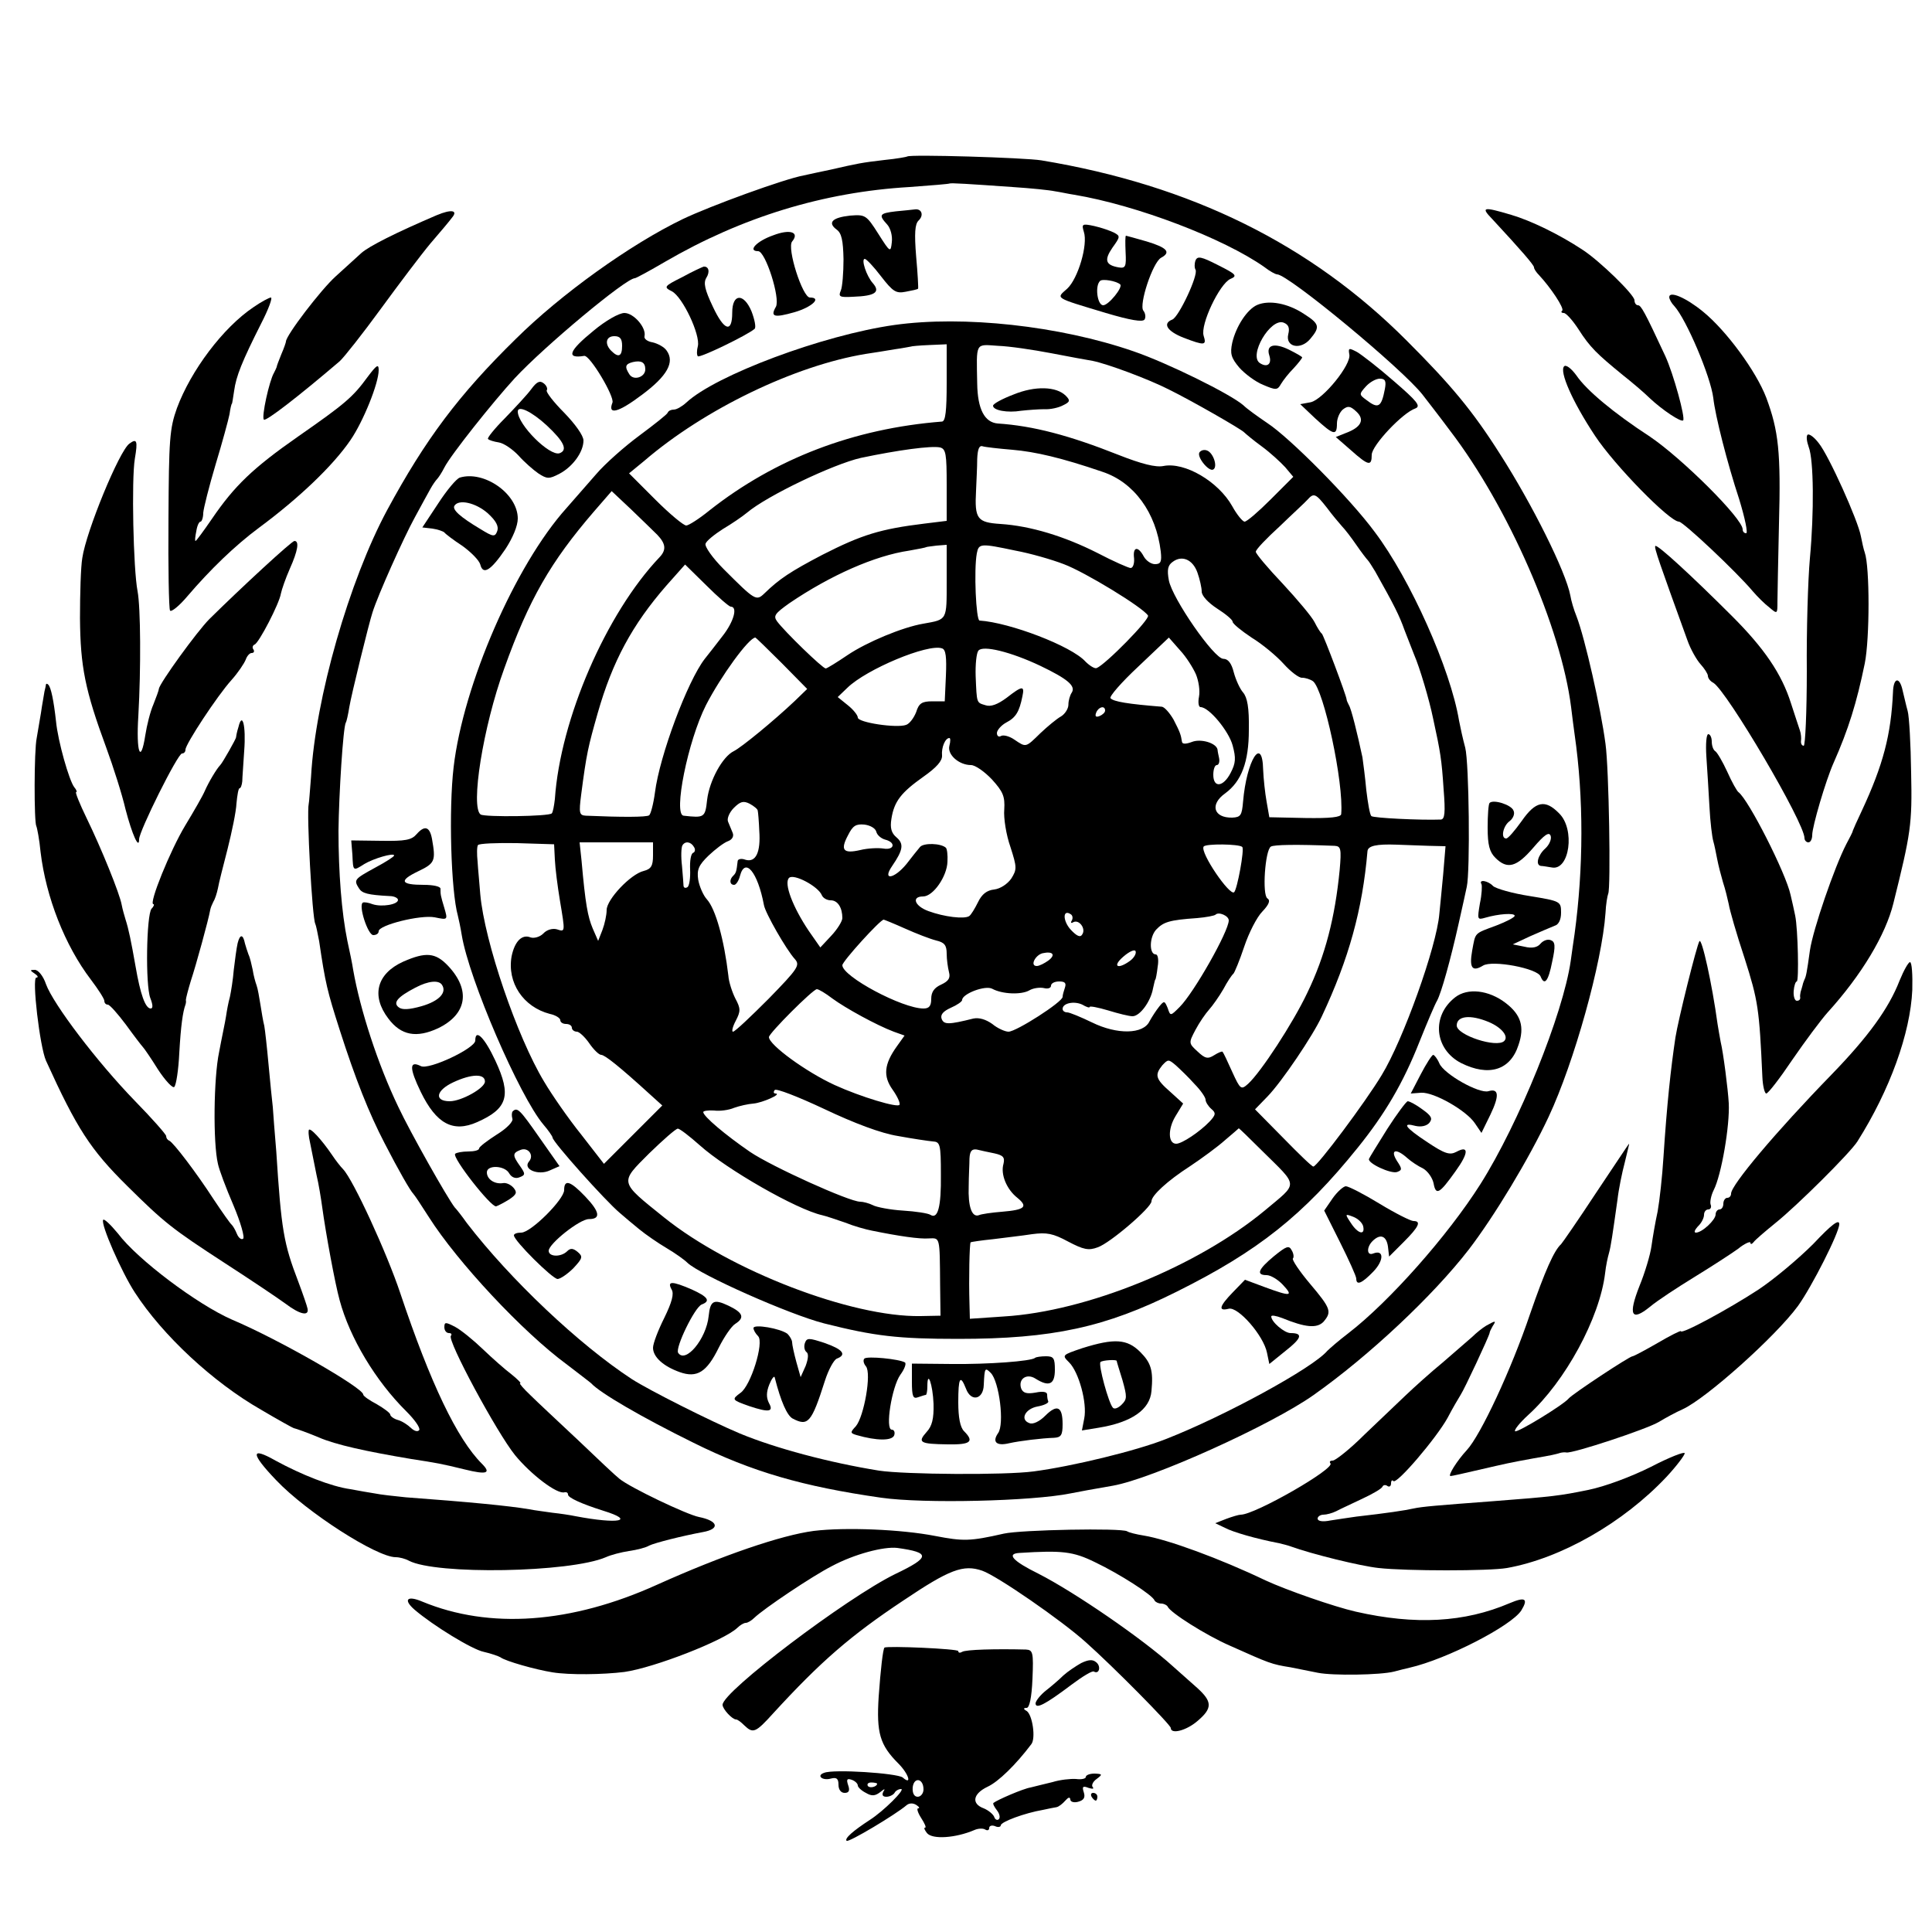 <?xml version="1.0" standalone="no"?>
<!DOCTYPE svg PUBLIC "-//W3C//DTD SVG 20010904//EN"
 "http://www.w3.org/TR/2001/REC-SVG-20010904/DTD/svg10.dtd">
<svg version="1.0" xmlns="http://www.w3.org/2000/svg"
 width="500pt" height="500pt" viewBox="0 0 500 500"
 preserveAspectRatio="xMidYMid meet">
<g transform="translate(0,500) scale(0.1,-0.1)"
fill="#000000" stroke="none">
<path d="M2348 4595 c-1 -1 -28 -6 -59 -9 -60 -7 -69 -9 -139 -25 -25 -5 -56
-12 -70 -15 -50 -9 -242 -79 -313 -113 -135 -65 -315 -194 -432 -310 -148
-145 -234 -260 -333 -443 -98 -182 -186 -488 -197 -690 -3 -36 -5 -67 -6 -70
-6 -25 9 -297 17 -311 2 -4 6 -24 10 -45 16 -109 21 -129 53 -229 41 -128 76
-216 116 -293 37 -72 67 -124 75 -132 3 -3 21 -30 40 -60 73 -115 242 -297
358 -382 31 -24 59 -45 62 -48 23 -25 131 -88 265 -154 151 -75 283 -113 485
-142 111 -16 391 -9 490 11 26 5 57 11 110 20 102 18 410 157 520 235 143 101
309 257 401 376 66 86 156 235 207 344 66 141 138 399 147 527 1 23 5 45 7 50
7 13 2 324 -7 388 -12 91 -53 273 -75 330 -7 17 -14 41 -16 54 -12 62 -98 235
-182 366 -71 112 -127 179 -241 293 -249 250 -559 403 -946 467 -42 7 -341 16
-347 10z m272 -79 c47 -3 96 -8 110 -11 14 -2 36 -7 50 -9 162 -27 387 -113
492 -187 14 -11 29 -19 33 -19 29 0 326 -246 377 -312 10 -13 42 -54 71 -93
150 -196 287 -509 313 -715 3 -25 7 -56 9 -70 24 -166 23 -347 0 -517 -3 -18
-7 -50 -10 -70 -20 -138 -134 -420 -234 -578 -85 -134 -236 -304 -341 -385
-25 -19 -49 -40 -55 -46 -37 -44 -264 -168 -417 -228 -78 -31 -244 -71 -343
-84 -75 -10 -333 -8 -400 2 -130 21 -268 58 -360 96 -76 32 -235 112 -280 141
-136 89 -314 257 -427 404 -12 17 -26 35 -31 40 -19 24 -116 196 -146 260 -53
110 -99 252 -117 355 -2 14 -9 48 -15 75 -15 73 -23 177 -23 285 1 93 12 269
19 280 2 3 6 21 9 40 5 31 51 218 60 245 14 45 81 194 109 245 16 30 35 64 41
75 6 11 14 22 17 25 3 3 12 16 19 30 16 32 126 170 182 231 77 83 288 259 311
259 3 0 38 19 79 43 198 115 409 180 632 193 56 4 102 8 103 9 3 2 50 -1 163
-9z"/>
<path d="M2318 4453 c-42 -5 -45 -9 -22 -34 9 -10 14 -30 12 -46 -3 -27 -4
-27 -35 22 -31 49 -34 50 -73 47 -46 -5 -59 -18 -35 -36 13 -9 17 -28 18 -77
0 -35 -3 -72 -7 -81 -7 -16 -3 -18 32 -16 57 2 71 12 51 35 -17 19 -31 63 -21
63 4 0 23 -20 42 -45 31 -40 39 -45 64 -40 16 3 31 6 32 8 1 1 -1 39 -5 83 -5
61 -3 84 6 93 15 14 8 32 -10 29 -7 -1 -29 -3 -49 -5z"/>
<path d="M2805 4400 c11 -33 -15 -121 -43 -147 -29 -26 -36 -22 100 -63 64
-19 95 -24 100 -17 4 6 2 17 -3 23 -12 15 24 125 46 137 26 14 16 26 -37 42
-28 8 -53 15 -54 15 -2 0 -2 -19 -1 -42 2 -38 0 -43 -18 -40 -34 6 -38 19 -16
51 20 28 21 30 4 39 -10 5 -33 13 -51 17 -32 7 -33 5 -27 -15z m94 -136 c8 -7
-30 -54 -44 -54 -15 0 -22 50 -8 63 6 6 42 0 52 -9z"/>
<path d="M2001 4391 c-43 -15 -67 -41 -39 -41 19 0 58 -122 46 -144 -15 -26
-5 -29 48 -14 45 13 72 38 40 38 -19 0 -60 128 -46 145 20 24 -5 33 -49 16z"/>
<path d="M3094 4326 c-3 -8 -3 -19 0 -24 8 -13 -43 -122 -60 -129 -26 -10 -14
-30 29 -47 55 -21 60 -20 52 5 -9 29 41 134 69 147 19 8 16 12 -32 36 -43 22
-53 24 -58 12z"/>
<path d="M1766 4283 c-48 -24 -49 -26 -27 -37 28 -15 74 -113 67 -142 -3 -11
-3 -23 0 -26 5 -5 129 55 147 71 4 4 0 24 -8 45 -20 48 -50 47 -50 -3 0 -54
-21 -47 -50 15 -21 44 -25 62 -17 75 10 16 6 30 -7 29 -3 -1 -28 -12 -55 -27z"/>
<path d="M3254 4211 c-26 -11 -55 -55 -65 -98 -6 -28 -3 -39 18 -64 14 -16 42
-37 62 -45 33 -14 37 -14 46 2 6 10 20 28 33 41 12 13 22 26 22 28 0 2 -16 11
-34 20 -39 19 -60 12 -51 -15 7 -22 -5 -32 -24 -20 -31 19 27 118 61 105 13
-5 16 -14 12 -30 -8 -33 32 -42 57 -12 26 31 24 39 -17 65 -41 27 -89 36 -120
23z"/>
<path d="M1536 4144 c-64 -52 -72 -73 -24 -65 15 2 79 -106 73 -121 -13 -33
15 -26 76 20 66 49 86 85 64 115 -6 9 -23 18 -36 21 -13 2 -23 9 -21 16 5 22
-28 60 -52 60 -14 0 -49 -20 -80 -46z m74 -39 c0 -27 -9 -32 -28 -13 -18 18
-14 38 8 38 15 0 20 -7 20 -25z m60 -61 c0 -20 -30 -30 -41 -13 -13 20 -11 27
9 32 22 5 32 -1 32 -19z"/>
<path d="M2315 4159 c-185 -26 -463 -130 -539 -201 -11 -10 -25 -18 -32 -18
-7 0 -14 -3 -16 -8 -1 -4 -34 -30 -73 -59 -38 -28 -89 -73 -112 -100 -23 -26
-58 -66 -77 -88 -133 -148 -267 -457 -292 -670 -13 -110 -7 -321 11 -385 2 -8
7 -31 10 -50 19 -115 149 -416 211 -490 13 -15 24 -31 24 -34 0 -11 137 -164
174 -195 10 -9 33 -28 50 -42 17 -14 49 -36 71 -49 22 -13 46 -30 54 -38 32
-31 264 -134 354 -157 131 -33 191 -40 347 -40 244 0 381 30 565 122 211 105
328 198 469 373 70 87 117 166 160 275 20 50 40 97 45 105 11 20 35 106 56
200 9 41 19 84 21 95 9 40 6 321 -4 360 -6 22 -13 54 -16 70 -22 133 -126 366
-218 488 -64 87 -220 244 -278 282 -25 17 -53 37 -62 46 -33 29 -197 110 -285
140 -191 66 -440 93 -618 68z m135 -150 c0 -72 -3 -99 -12 -100 -229 -18 -432
-96 -602 -230 -27 -22 -54 -39 -60 -39 -7 0 -43 30 -80 67 l-68 68 39 32 c157
135 391 247 573 277 19 3 53 8 75 12 22 3 41 7 42 7 1 1 22 3 47 4 l46 2 0
-100z m270 77 c47 -9 95 -18 108 -20 39 -8 144 -47 197 -74 59 -29 188 -103
195 -111 3 -3 23 -20 45 -36 22 -16 49 -41 61 -54 l21 -25 -58 -58 c-32 -32
-62 -58 -68 -58 -5 0 -20 18 -32 40 -36 64 -123 115 -178 104 -20 -4 -56 5
-117 29 -126 50 -220 75 -312 81 -34 3 -52 37 -53 103 -2 109 -6 102 54 98 29
-1 90 -10 137 -19z m-270 -341 l0 -93 -57 -7 c-115 -14 -163 -29 -265 -81 -82
-43 -111 -62 -150 -100 -21 -20 -24 -18 -105 63 -29 29 -50 59 -47 66 2 7 23
24 45 38 22 13 50 32 62 42 52 44 224 126 295 142 95 20 182 32 205 27 15 -4
17 -17 17 -97z m170 91 c59 -5 128 -21 233 -57 82 -27 139 -106 151 -206 3
-27 0 -33 -15 -33 -10 0 -23 9 -29 20 -15 28 -29 25 -25 -5 1 -14 -3 -25 -9
-25 -5 0 -44 17 -86 39 -85 43 -173 70 -251 75 -60 4 -67 13 -63 86 1 25 3 62
3 82 1 25 5 36 14 33 6 -2 41 -6 77 -9z m-919 -220 c22 -23 24 -39 6 -58 -138
-145 -257 -419 -271 -626 -2 -17 -5 -34 -8 -37 -7 -8 -172 -10 -184 -3 -27 18
6 227 61 378 64 179 120 276 232 406 l46 53 50 -47 c27 -26 58 -56 68 -66z
m1733 70 c14 -19 32 -40 39 -48 7 -7 24 -29 37 -48 13 -19 27 -37 30 -40 3 -3
11 -16 19 -29 50 -89 62 -113 76 -152 9 -24 21 -53 25 -64 14 -32 39 -116 49
-165 19 -87 22 -106 27 -182 5 -62 3 -78 -7 -79 -53 -2 -175 4 -180 9 -4 4 -9
34 -13 67 -3 33 -8 71 -10 85 -13 61 -29 126 -35 135 -3 6 -6 12 -6 15 -1 11
-59 165 -64 170 -4 3 -12 16 -19 30 -7 14 -44 58 -82 99 -39 41 -70 78 -70 83
0 6 28 35 62 66 33 32 66 62 72 69 16 18 21 16 50 -21z m-984 -190 c0 -102 2
-99 -60 -110 -54 -9 -147 -48 -196 -81 -28 -19 -54 -35 -57 -35 -8 0 -106 95
-126 122 -10 14 -6 20 32 47 106 72 221 123 310 136 23 4 43 8 44 9 1 1 13 2
27 4 l26 2 0 -94z m178 79 c38 -7 94 -23 125 -35 54 -20 205 -112 218 -133 6
-9 -110 -127 -133 -136 -5 -2 -18 6 -29 17 -36 40 -196 101 -274 106 -9 1 -15
131 -7 174 5 26 10 26 100 7z m471 -57 c6 -17 11 -39 11 -49 0 -11 17 -29 40
-44 22 -14 40 -29 40 -34 0 -5 22 -23 49 -41 28 -17 65 -48 83 -68 18 -20 40
-37 48 -36 8 0 21 -4 28 -9 28 -22 80 -263 73 -344 -1 -8 -28 -11 -93 -10
l-93 2 -7 40 c-4 22 -8 59 -9 83 -2 90 -43 24 -52 -83 -3 -35 -6 -40 -28 -41
-48 -1 -59 34 -18 63 42 31 61 81 61 164 1 58 -4 84 -15 97 -8 9 -19 33 -24
52 -6 24 -15 35 -27 35 -24 0 -132 156 -141 203 -5 27 -3 39 10 48 24 18 52 6
64 -28z m-1208 -88 c19 0 8 -39 -21 -76 -17 -22 -37 -48 -46 -59 -45 -58 -117
-251 -129 -346 -4 -30 -11 -56 -15 -59 -7 -5 -71 -5 -164 -1 -17 1 -18 7 -12
54 14 108 18 124 43 212 38 133 89 228 178 330 l48 54 55 -54 c30 -30 59 -55
63 -55z m132 -146 l66 -67 -32 -31 c-55 -52 -138 -120 -158 -130 -29 -14 -63
-76 -69 -126 -5 -46 -7 -47 -61 -41 -27 3 11 193 58 286 38 74 111 175 128
175 1 0 32 -30 68 -66z m1072 -29 c7 -17 11 -42 8 -58 -3 -15 -1 -27 4 -27 22
0 73 -62 83 -99 9 -33 8 -46 -5 -71 -19 -37 -45 -40 -45 -5 0 14 4 25 9 25 5
0 8 8 6 18 -2 9 -4 19 -4 22 -3 17 -43 29 -66 20 -16 -6 -25 -6 -26 0 -3 19
-5 25 -22 58 -10 17 -23 32 -30 33 -87 7 -125 13 -133 22 -4 4 28 41 72 82
l79 75 29 -33 c16 -17 34 -46 41 -62z m-647 -4 l-3 -66 -32 0 c-27 0 -35 -5
-42 -28 -6 -15 -17 -30 -26 -33 -24 -9 -125 6 -125 19 0 6 -12 21 -26 32 l-26
21 25 24 c49 48 209 115 245 102 10 -3 12 -23 10 -71z m244 26 c71 -34 92 -52
82 -69 -5 -7 -9 -21 -9 -32 0 -10 -9 -24 -19 -30 -11 -6 -35 -26 -53 -43 -39
-38 -37 -38 -68 -17 -13 9 -29 13 -35 9 -5 -3 -10 0 -10 8 0 7 11 20 24 27 25
13 34 28 42 68 6 28 0 28 -41 -4 -23 -17 -41 -24 -55 -19 -23 7 -22 4 -25 75
-1 30 2 60 7 66 11 15 84 -3 160 -39z m168 -116 c0 -5 -7 -11 -14 -14 -10 -4
-13 -1 -9 9 6 15 23 19 23 5z m-403 -91 c-6 -23 25 -50 56 -50 11 0 35 -17 54
-37 29 -32 34 -44 32 -78 -2 -22 5 -66 16 -97 17 -53 17 -58 2 -82 -10 -14
-28 -26 -44 -28 -19 -2 -32 -12 -42 -33 -8 -16 -18 -33 -23 -36 -13 -8 -64 -2
-105 13 -36 13 -45 38 -14 38 26 0 62 52 63 90 1 17 -1 33 -4 36 -13 12 -58
13 -67 2 -6 -7 -22 -27 -35 -44 -32 -39 -64 -44 -37 -5 28 41 31 57 11 74 -13
11 -17 24 -13 48 7 45 25 68 83 109 34 24 49 41 48 55 -2 20 8 45 19 45 3 0 3
-9 0 -20z m-496 -168 c1 -4 3 -27 4 -52 4 -56 -9 -83 -36 -75 -10 4 -20 2 -20
-4 -3 -26 -4 -30 -11 -37 -11 -10 -10 -24 2 -24 5 0 12 11 15 23 13 50 46 10
62 -75 3 -20 58 -116 80 -140 14 -16 9 -24 -68 -103 -46 -46 -87 -85 -92 -85
-4 0 -1 13 7 28 13 25 13 32 -1 58 -8 16 -17 43 -18 59 -11 93 -33 173 -56
198 -9 10 -19 33 -22 50 -4 26 1 38 27 63 17 16 39 33 50 37 11 4 16 13 12 22
-3 8 -9 21 -12 29 -3 8 4 24 15 35 17 17 25 19 41 11 11 -6 21 -14 21 -18z
m307 -55 c2 -8 12 -17 23 -20 28 -7 24 -28 -5 -23 -13 2 -40 1 -60 -4 -44 -10
-52 0 -31 39 12 24 20 29 42 27 16 -2 29 -10 31 -19z m-832 -72 c1 -22 7 -69
13 -105 14 -84 14 -82 -8 -75 -11 3 -26 -1 -35 -11 -9 -9 -24 -13 -33 -10 -22
9 -41 -10 -49 -49 -12 -68 30 -131 99 -149 15 -3 27 -11 27 -16 0 -6 7 -10 15
-10 8 0 15 -4 15 -10 0 -5 6 -10 13 -10 6 0 21 -14 32 -30 11 -16 25 -30 31
-30 9 0 47 -30 127 -103 l31 -28 -76 -76 -75 -75 -59 76 c-33 41 -76 103 -96
137 -70 116 -154 362 -165 484 -2 28 -6 66 -7 85 -2 19 -2 39 1 43 3 4 48 6
101 5 l96 -3 2 -40z m254 11 c0 -27 -5 -35 -24 -40 -34 -8 -96 -74 -96 -101 0
-13 -5 -36 -11 -52 l-11 -28 -14 32 c-13 31 -19 63 -29 176 l-5 47 95 0 95 0
0 -34z m106 22 c4 -6 3 -13 -2 -15 -6 -2 -9 -21 -8 -43 1 -22 -2 -43 -7 -46
-5 -3 -9 -2 -10 3 0 4 -2 28 -4 52 -3 24 -2 48 1 53 7 12 22 10 30 -4z m1419
0 c6 -6 -13 -109 -21 -117 -11 -11 -89 103 -79 118 4 8 93 7 100 -1z m239 3
c16 -1 18 -7 13 -63 -12 -122 -37 -221 -84 -318 -37 -78 -120 -205 -153 -235
-18 -16 -20 -15 -41 31 -12 27 -23 50 -25 52 -1 2 -11 -2 -22 -9 -16 -10 -23
-9 -43 10 -23 21 -23 22 -5 56 10 19 26 42 35 52 9 10 26 34 37 53 10 19 22
37 26 40 3 3 16 34 28 70 12 36 33 77 47 91 18 19 21 29 13 34 -14 9 -6 125 9
134 8 5 66 6 165 2z m244 0 l43 -1 -6 -72 c-4 -40 -8 -86 -10 -103 -7 -85 -94
-327 -149 -417 -42 -70 -167 -237 -177 -237 -3 -1 -38 33 -78 74 l-73 74 32
33 c37 38 118 158 141 208 70 149 105 276 118 427 1 14 23 19 76 17 22 -1 59
-2 83 -3z m-1571 -128 c3 -7 13 -13 23 -13 18 0 30 -19 30 -46 0 -8 -13 -29
-29 -46 l-28 -30 -30 43 c-41 61 -65 123 -51 137 12 12 76 -22 85 -45z m647
-65 c-4 -6 -2 -8 3 -5 15 9 34 -16 24 -31 -5 -9 -14 -5 -30 12 -21 23 -21 54
0 40 5 -3 6 -10 3 -16z m406 0 c0 -28 -90 -187 -127 -224 -24 -24 -24 -24 -31
-3 -8 19 -9 20 -22 4 -8 -10 -19 -27 -25 -38 -16 -34 -84 -35 -149 -3 -29 14
-58 26 -64 26 -7 0 -12 4 -12 9 0 15 30 21 51 11 10 -6 19 -9 19 -6 0 3 21 -1
48 -9 26 -8 54 -15 63 -15 19 0 47 38 53 72 3 13 5 23 6 23 1 0 4 15 6 33 3
17 1 32 -5 32 -17 0 -17 44 1 64 19 20 34 25 106 30 23 2 45 6 48 9 8 8 34 -3
34 -15z m-838 -21 c29 -13 65 -27 81 -31 21 -5 27 -12 27 -34 0 -15 3 -36 6
-48 4 -15 -1 -23 -20 -32 -18 -8 -26 -19 -26 -37 0 -18 -5 -25 -20 -25 -55 0
-210 83 -210 112 0 10 98 118 107 118 1 0 26 -10 55 -23z m582 -84 c-32 -23
-46 -14 -17 11 16 14 30 20 32 14 2 -6 -4 -17 -15 -25z m-211 1 c-10 -7 -23
-14 -30 -14 -18 0 -4 28 15 33 27 6 35 -4 15 -19z m43 -70 c-3 -9 -6 -19 -6
-24 0 -13 -120 -90 -140 -90 -9 0 -29 9 -42 20 -17 12 -34 17 -49 14 -64 -16
-76 -16 -82 -1 -4 11 4 20 24 29 16 7 29 16 29 20 0 16 60 39 78 29 26 -14 75
-16 96 -4 10 6 27 8 37 6 11 -3 19 0 19 6 0 6 9 11 21 11 15 0 19 -4 15 -16z
m-602 -28 c34 -25 114 -69 159 -86 l28 -10 -20 -28 c-33 -46 -36 -77 -11 -112
12 -17 20 -34 18 -39 -3 -9 -100 20 -168 51 -74 34 -170 104 -170 124 0 10
114 124 124 124 5 0 23 -11 40 -24z m937 -221 c16 -16 29 -35 29 -41 0 -6 7
-17 15 -24 12 -10 12 -15 -5 -33 -25 -26 -71 -57 -86 -57 -21 0 -22 38 -2 71
l20 33 -33 30 c-39 34 -41 44 -21 69 15 16 16 16 35 0 11 -10 33 -31 48 -48z
m-767 -135 c38 -7 79 -13 90 -14 19 -1 21 -7 21 -86 1 -84 -8 -116 -27 -104
-6 4 -38 9 -71 11 -33 2 -69 9 -78 14 -10 5 -25 9 -33 9 -28 0 -229 91 -285
129 -64 44 -121 92 -121 103 0 3 12 5 28 4 15 -2 38 1 52 7 14 5 36 10 50 11
23 2 75 25 57 26 -5 0 -6 4 -2 9 3 5 60 -17 128 -49 78 -37 147 -63 191 -70z
m-513 -24 c69 -62 250 -166 317 -181 9 -2 36 -11 59 -19 22 -9 54 -18 70 -21
69 -14 123 -22 147 -20 29 1 28 6 29 -120 l1 -80 -52 -1 c-178 -3 -491 117
-663 255 -117 94 -116 89 -39 166 36 35 69 64 74 64 4 1 30 -19 57 -43z m1455
-14 c96 -95 95 -81 7 -155 -174 -144 -460 -261 -675 -274 l-88 -6 -1 39 c-2
64 0 156 3 159 2 1 28 5 58 8 30 4 76 9 101 13 38 5 54 2 93 -19 40 -21 53
-24 77 -15 32 11 139 103 139 119 0 15 41 53 100 91 30 20 71 50 90 67 19 16
35 30 36 31 1 0 28 -26 60 -58z m-692 -7 c22 -5 27 -10 23 -27 -8 -27 8 -66
36 -88 28 -23 20 -31 -40 -36 -26 -2 -54 -6 -60 -9 -18 -6 -28 23 -26 75 0 25
2 57 2 72 1 19 6 25 19 23 9 -2 30 -7 46 -10z"/>
<path d="M2623 3979 c-29 -11 -53 -24 -53 -29 0 -12 37 -19 73 -13 18 2 45 4
60 4 15 -1 37 4 48 10 19 9 19 13 7 25 -24 24 -79 26 -135 3z"/>
<path d="M3104 3829 c-7 -12 25 -51 36 -44 12 7 0 43 -16 49 -7 3 -16 1 -20
-5z"/>
<path d="M3492 4083 c6 -26 -68 -117 -100 -124 l-27 -5 39 -37 c47 -43 56 -46
56 -13 0 13 7 29 15 36 13 10 19 10 35 -5 23 -21 13 -41 -28 -56 l-25 -10 39
-34 c46 -41 54 -42 54 -12 0 24 80 109 113 120 15 6 4 19 -55 70 -40 35 -84
69 -96 76 -21 11 -23 11 -20 -6z m92 -90 c-9 -47 -17 -52 -48 -28 -19 14 -19
15 -1 35 10 11 26 20 36 20 14 0 17 -6 13 -27z"/>
<path d="M1375 3993 c-11 -15 -42 -48 -68 -75 -27 -27 -47 -52 -44 -54 2 -3
15 -7 28 -9 13 -2 36 -18 51 -34 14 -16 38 -37 51 -46 23 -15 28 -15 55 -1 34
18 62 56 62 86 0 13 -22 43 -50 72 -27 27 -48 54 -45 58 3 4 -1 13 -8 18 -10
8 -18 4 -32 -15z m40 -94 c45 -42 55 -64 33 -72 -26 -8 -108 74 -108 108 0 17
36 0 75 -36z"/>
<path d="M1190 3764 c-9 -3 -34 -33 -56 -67 l-41 -62 26 -3 c14 -2 28 -7 31
-10 3 -4 24 -20 47 -35 22 -16 43 -37 46 -48 7 -28 27 -16 65 40 19 29 32 60
32 79 0 64 -87 125 -150 106z m72 -92 c22 -20 29 -34 25 -46 -6 -16 -10 -16
-44 5 -52 31 -73 50 -67 60 11 18 55 8 86 -19z"/>
<path d="M3855 2922 c-3 -3 -5 -32 -5 -64 0 -45 5 -63 20 -78 31 -31 55 -24
98 26 29 34 41 42 45 31 3 -8 -3 -23 -14 -33 -19 -17 -26 -43 -11 -45 4 0 16
-2 28 -4 46 -9 61 99 19 140 -36 37 -61 32 -97 -20 -18 -25 -35 -45 -40 -45
-15 0 -8 33 9 45 9 7 14 19 10 27 -5 15 -52 30 -62 20z"/>
<path d="M1078 2841 c-13 -15 -29 -18 -92 -17 l-77 1 3 -37 c2 -43 1 -43 31
-24 23 14 77 30 77 22 0 -3 -22 -17 -50 -32 -53 -29 -55 -31 -41 -53 8 -13 23
-17 79 -20 12 0 22 -5 22 -10 0 -12 -42 -19 -66 -11 -10 4 -22 6 -25 4 -12 -7
13 -84 27 -84 8 0 14 4 14 10 0 16 108 43 145 36 34 -7 34 -7 25 24 -10 33
-10 35 -10 50 0 6 -19 10 -43 10 -61 0 -65 11 -15 35 44 21 46 27 36 84 -6 32
-19 36 -40 12z"/>
<path d="M3834 2712 c2 -4 1 -27 -4 -50 -7 -42 -7 -43 14 -37 34 10 76 13 76
5 0 -4 -21 -15 -47 -25 -59 -22 -54 -17 -63 -65 -8 -45 0 -56 28 -39 24 15
141 -7 149 -28 10 -25 20 -13 30 38 9 41 8 52 -4 56 -8 3 -19 -1 -26 -9 -8
-10 -22 -13 -42 -8 l-30 6 45 21 c25 11 53 23 63 27 11 3 17 16 17 34 0 29 -1
30 -81 43 -45 7 -87 19 -95 26 -13 14 -38 18 -30 5z"/>
<path d="M1043 2511 c-68 -31 -83 -88 -38 -147 33 -44 73 -51 129 -25 74 36
85 98 26 161 -33 35 -58 37 -117 11z m101 -60 c13 -20 -8 -42 -53 -55 -32 -9
-50 -10 -59 -3 -16 12 -3 27 43 51 34 18 61 20 69 7z"/>
<path d="M3766 2419 c-62 -48 -54 -134 15 -170 72 -36 128 -19 149 47 16 47 6
78 -33 108 -44 34 -99 40 -131 15z m87 -64 c33 -14 52 -37 40 -49 -19 -19
-123 15 -123 40 0 25 35 29 83 9z"/>
<path d="M1230 2307 c0 -20 -121 -77 -141 -66 -30 15 -30 -5 0 -67 40 -82 83
-106 146 -78 79 35 89 69 47 159 -28 60 -52 84 -52 52z m25 -106 c0 -17 -61
-51 -91 -51 -41 0 -36 28 9 49 47 22 82 23 82 2z"/>
<path d="M3677 2220 l-26 -50 27 2 c33 2 117 -46 139 -79 l17 -25 23 47 c24
50 22 69 -5 61 -24 -7 -115 44 -127 72 -5 12 -13 22 -16 22 -3 0 -18 -23 -32
-50z"/>
<path d="M3590 2078 c-25 -40 -46 -74 -47 -77 -5 -11 57 -40 73 -34 13 5 13 8
-1 29 -18 29 -2 33 27 7 10 -9 28 -21 41 -27 12 -7 24 -24 27 -38 6 -33 15
-28 57 31 34 47 35 68 2 50 -17 -9 -30 -5 -75 25 -59 39 -67 52 -30 42 14 -3
28 0 35 8 9 11 6 18 -18 35 -16 12 -33 21 -38 21 -4 -1 -28 -33 -53 -72z"/>
<path d="M1327 2124 c-3 -3 -3 -12 -1 -19 3 -7 -14 -25 -40 -41 -25 -16 -46
-32 -46 -36 0 -5 -13 -8 -28 -8 -16 0 -31 -3 -34 -6 -9 -9 93 -139 106 -136 6
2 21 10 34 18 19 13 21 18 11 30 -7 8 -19 14 -28 12 -21 -3 -41 10 -41 28 0
20 47 18 58 -3 6 -10 16 -14 26 -10 16 6 16 9 2 29 -20 28 -20 34 1 42 20 8
36 -14 22 -30 -17 -20 24 -37 54 -23 l25 11 -52 74 c-51 73 -57 79 -69 68z"/>
<path d="M1460 1920 c0 -24 -86 -110 -111 -110 -11 0 -19 -3 -19 -7 0 -14 100
-113 113 -113 7 0 26 13 41 28 24 26 25 30 11 42 -12 10 -19 10 -27 2 -16 -16
-48 -15 -48 1 0 18 80 82 104 82 31 0 29 18 -9 58 -39 41 -55 46 -55 17z"/>
<path d="M3449 1899 l-22 -32 41 -82 c23 -46 42 -88 42 -94 0 -19 15 -12 44
18 28 29 28 58 0 47 -17 -7 -18 16 -2 32 20 20 36 14 40 -14 l3 -26 38 38 c39
39 46 54 25 54 -7 0 -47 20 -88 45 -41 25 -80 45 -87 45 -6 0 -22 -14 -34 -31z
m79 -73 c5 -24 -14 -19 -32 9 -16 24 -15 24 6 16 13 -5 24 -16 26 -25z"/>
<path d="M3297 1749 c-41 -34 -47 -49 -19 -49 10 0 29 -11 42 -25 28 -30 21
-31 -47 -6 l-51 19 -31 -32 c-36 -37 -39 -50 -11 -43 24 6 90 -69 99 -114 l6
-29 42 34 c42 33 46 46 13 46 -16 0 -50 29 -50 43 0 4 12 2 28 -4 61 -25 90
-27 107 -10 22 26 20 34 -35 99 -27 32 -47 62 -44 65 3 3 2 13 -3 21 -7 14
-14 11 -46 -15z"/>
<path d="M1738 1663 c7 -11 1 -33 -19 -74 -16 -32 -29 -66 -29 -77 0 -24 27
-48 69 -63 45 -16 70 0 101 63 14 28 33 56 43 62 25 16 20 29 -18 47 -38 18
-47 13 -51 -27 -6 -59 -60 -124 -79 -95 -8 13 43 118 61 125 24 9 16 20 -26
39 -51 22 -64 22 -52 0z"/>
<path d="M1950 1563 c0 -5 5 -14 12 -21 16 -16 -19 -129 -46 -147 -23 -17 -22
-18 23 -34 51 -17 64 -15 51 8 -7 14 -7 28 1 48 6 15 13 24 14 18 16 -63 32
-98 46 -106 40 -21 49 -12 84 98 9 28 23 54 31 57 26 10 15 24 -31 40 -42 14
-47 14 -52 0 -3 -9 -1 -19 4 -23 6 -4 5 -17 -2 -36 l-13 -29 -11 39 c-6 22
-11 45 -11 51 0 6 -6 16 -12 22 -18 14 -88 26 -88 15z"/>
<path d="M2801 1511 c-53 -18 -53 -18 -34 -37 25 -25 47 -105 39 -145 l-6 -31
43 7 c86 14 133 47 137 95 5 53 -1 73 -29 101 -34 34 -67 36 -150 10z m89 -33
c0 -2 7 -24 15 -50 12 -43 12 -49 -2 -63 -9 -9 -19 -13 -23 -8 -11 12 -38 111
-32 118 5 5 42 7 42 3z"/>
<path d="M2237 1484 c-4 -4 -2 -13 4 -20 15 -18 -5 -130 -26 -155 -15 -16 -15
-18 2 -23 52 -15 91 -15 97 -1 3 8 0 15 -6 15 -18 0 0 111 22 142 11 15 16 29
12 32 -15 9 -98 17 -105 10z"/>
<path d="M2679 1486 c-10 -9 -122 -17 -216 -16 l-103 1 0 -47 c0 -38 3 -45 16
-40 9 3 18 6 20 6 2 0 4 10 4 22 0 45 14 5 16 -45 1 -39 -4 -58 -18 -73 -24
-27 -18 -31 55 -32 59 -1 69 7 42 34 -10 10 -15 35 -15 75 0 64 5 73 20 35 13
-35 45 -28 46 10 2 44 3 46 18 31 22 -22 36 -133 19 -156 -16 -23 -4 -34 29
-26 27 6 84 13 116 14 18 1 22 7 22 35 0 46 -14 53 -45 22 -15 -15 -32 -23
-41 -19 -25 9 -11 37 21 43 17 3 29 9 28 13 -2 4 -3 12 -3 18 0 7 -11 9 -30 5
-23 -4 -32 -1 -37 10 -9 25 14 41 37 26 35 -22 50 -15 50 23 0 30 -3 35 -23
35 -13 0 -26 -2 -28 -4z"/>
<path d="M1130 4443 c-105 -45 -175 -80 -195 -98 -12 -11 -42 -38 -66 -60 -38
-34 -129 -153 -129 -169 0 -2 -5 -17 -12 -33 -6 -15 -12 -30 -12 -33 -1 -3 -4
-9 -7 -15 -12 -20 -33 -115 -26 -121 5 -5 87 58 196 151 12 11 60 72 106 135
46 63 104 140 129 170 26 30 51 60 56 67 16 19 -2 22 -40 6z"/>
<path d="M3862 4433 c76 -82 108 -119 108 -125 0 -4 6 -13 13 -20 30 -32 66
-86 60 -92 -4 -3 -2 -6 4 -6 6 0 23 -19 38 -42 30 -47 48 -64 114 -118 24 -19
56 -46 70 -60 33 -31 81 -63 87 -58 6 7 -25 120 -46 166 -54 116 -63 132 -71
132 -5 0 -9 6 -9 13 0 14 -90 102 -135 131 -59 39 -133 75 -184 90 -74 22 -79
20 -49 -11z"/>
<path d="M4320 4231 c0 -5 6 -16 13 -23 31 -34 94 -182 101 -238 5 -46 36
-168 67 -262 15 -49 23 -88 18 -88 -5 0 -9 4 -9 10 0 28 -157 184 -240 240
-95 62 -164 120 -190 158 -13 18 -27 29 -32 24 -13 -13 21 -91 80 -180 51 -77
193 -222 217 -222 11 0 150 -131 191 -180 12 -14 31 -33 43 -42 21 -18 21 -17
21 15 0 17 2 109 4 202 5 185 -1 240 -33 326 -26 68 -103 173 -163 222 -45 37
-88 55 -88 38z"/>
<path d="M656 4205 c-79 -53 -162 -164 -198 -261 -19 -53 -21 -81 -22 -287 -1
-126 1 -232 4 -237 3 -5 24 12 45 37 59 69 123 131 185 177 104 77 192 161
237 227 33 48 73 147 73 181 0 17 -5 14 -29 -18 -38 -52 -58 -69 -180 -154
-116 -81 -164 -127 -222 -212 -22 -32 -41 -58 -43 -58 -2 0 -1 11 2 25 2 14 7
25 11 25 3 0 7 10 7 23 1 12 15 68 32 125 17 56 33 115 36 130 2 15 5 27 6 27
1 0 3 15 6 34 5 37 20 75 70 174 19 37 30 67 25 67 -4 0 -25 -11 -45 -25z"/>
<path d="M4678 3875 c-4 -4 -2 -18 3 -32 13 -34 14 -169 3 -288 -5 -55 -9
-187 -8 -292 0 -106 -4 -193 -8 -193 -5 0 -8 6 -7 13 1 6 0 19 -3 27 -3 8 -13
40 -23 70 -24 76 -69 142 -152 225 -102 102 -194 187 -199 182 -4 -3 11 -45
83 -244 8 -23 24 -51 34 -62 10 -11 19 -25 19 -30 0 -6 6 -14 14 -18 35 -21
236 -362 236 -402 0 -6 5 -11 10 -11 6 0 10 9 10 19 0 22 35 141 55 186 39 88
60 156 81 258 13 65 13 250 0 287 -3 8 -7 27 -10 42 -7 40 -83 209 -109 241
-12 16 -25 25 -29 22z"/>
<path d="M335 3852 c-26 -18 -112 -227 -122 -296 -4 -23 -6 -93 -6 -156 1
-125 13 -186 68 -335 18 -49 41 -121 50 -160 17 -65 35 -105 35 -77 0 21 100
222 111 222 5 0 9 4 9 10 0 14 82 139 119 180 17 19 33 43 37 53 3 9 10 17 15
17 6 0 8 4 5 9 -4 5 -2 11 3 13 11 4 64 106 68 132 2 10 12 39 23 64 21 47 25
72 12 72 -7 0 -138 -121 -220 -202 -32 -32 -129 -166 -131 -181 0 -4 -7 -22
-14 -40 -8 -18 -17 -54 -21 -80 -12 -77 -24 -44 -18 50 7 123 6 281 -2 323
-11 56 -16 290 -7 343 8 47 5 53 -14 39z"/>
<path d="M4899 3208 c-5 -109 -25 -187 -81 -307 -12 -25 -22 -48 -23 -51 0 -3
-8 -18 -17 -35 -30 -58 -86 -220 -94 -275 -8 -58 -10 -67 -14 -75 -1 -3 -4 -9
-5 -15 -1 -5 -4 -13 -5 -17 -1 -5 -2 -11 -1 -15 0 -5 -3 -8 -9 -8 -5 0 -9 11
-8 25 1 14 5 25 8 25 6 0 3 136 -4 170 -3 14 -8 38 -12 54 -12 56 -109 247
-135 266 -4 3 -17 26 -29 53 -12 26 -26 50 -31 53 -5 3 -9 14 -9 25 0 10 -4
19 -9 19 -5 0 -7 -26 -5 -57 2 -32 6 -90 8 -130 2 -40 7 -80 10 -90 3 -10 7
-31 10 -46 3 -16 10 -43 15 -60 6 -18 12 -43 15 -57 2 -14 20 -77 41 -140 35
-110 38 -130 46 -307 1 -24 6 -43 10 -43 5 0 35 39 68 88 33 48 74 103 91 122
88 97 150 201 170 282 45 181 49 204 46 338 -1 74 -5 146 -9 160 -4 14 -9 37
-13 53 -8 37 -24 34 -25 -5z"/>
<path d="M119 3229 c0 -2 -2 -11 -4 -19 -1 -8 -6 -33 -9 -55 -4 -23 -9 -52
-11 -65 -7 -32 -7 -218 -1 -228 2 -4 8 -35 11 -67 14 -117 63 -242 130 -330
19 -25 35 -50 35 -55 0 -6 4 -10 9 -10 5 0 26 -24 47 -52 21 -29 41 -55 44
-58 3 -3 21 -29 39 -58 19 -29 38 -49 42 -45 5 5 11 45 13 88 4 70 9 106 16
125 1 3 2 8 1 12 0 4 6 27 13 50 13 39 46 159 50 183 1 6 5 15 8 21 4 6 9 21
12 35 2 13 14 59 25 102 11 44 22 96 23 118 2 21 5 39 8 39 3 0 6 8 7 18 0 9
3 45 5 79 5 65 -5 103 -15 61 -4 -12 -6 -24 -6 -26 0 -4 -35 -66 -41 -72 -9
-9 -30 -44 -40 -67 -5 -12 -28 -52 -51 -90 -38 -63 -95 -203 -82 -203 3 0 1
-6 -5 -12 -13 -17 -16 -197 -3 -231 7 -18 7 -27 1 -27 -14 0 -27 38 -39 108
-12 68 -18 97 -26 122 -3 10 -8 27 -10 38 -5 29 -53 147 -91 225 -18 37 -30
67 -27 67 3 0 1 6 -5 13 -13 17 -42 118 -47 170 -6 54 -13 88 -20 95 -3 3 -5
3 -6 1z"/>
<path d="M615 2559 c-3 -13 -7 -44 -10 -69 -2 -25 -7 -56 -10 -70 -4 -14 -8
-36 -10 -50 -2 -14 -11 -55 -18 -93 -14 -66 -16 -234 -3 -289 3 -15 21 -63 40
-107 19 -45 30 -84 25 -87 -5 -3 -12 3 -16 13 -4 10 -10 20 -13 23 -4 3 -25
33 -47 66 -44 68 -104 147 -115 152 -5 2 -8 7 -8 12 0 4 -36 45 -81 91 -98
101 -211 250 -230 302 -7 21 -20 37 -29 37 -13 0 -13 -1 0 -10 8 -5 10 -10 4
-10 -12 0 9 -179 25 -215 80 -176 115 -230 210 -324 96 -95 116 -111 253 -200
68 -44 138 -91 157 -105 37 -28 61 -33 57 -13 -1 6 -12 38 -24 70 -38 99 -44
134 -57 337 -4 47 -8 99 -9 115 -2 17 -7 66 -11 110 -4 44 -9 89 -11 100 -3
11 -7 36 -10 55 -3 19 -7 42 -10 50 -3 8 -8 26 -10 40 -3 14 -7 32 -11 40 -3
8 -7 21 -9 28 -5 25 -13 25 -19 1z"/>
<path d="M4398 2564 c-7 -11 -55 -204 -62 -249 -12 -80 -22 -172 -31 -310 -3
-49 -10 -112 -15 -140 -6 -27 -13 -68 -16 -90 -3 -22 -17 -69 -31 -103 -30
-76 -21 -93 27 -54 19 16 71 50 115 77 44 27 95 60 113 73 17 14 32 20 32 16
0 -5 4 -4 8 1 4 6 30 28 57 50 55 44 193 181 212 211 84 133 137 280 142 392
1 39 -1 72 -6 72 -4 0 -16 -21 -27 -48 -28 -72 -81 -145 -176 -243 -144 -148
-260 -286 -260 -308 0 -6 -4 -11 -10 -11 -5 0 -10 -7 -10 -15 0 -8 -4 -15 -10
-15 -5 0 -10 -6 -10 -13 0 -14 -35 -47 -51 -47 -6 0 -3 7 5 16 9 8 16 22 16
30 0 8 5 14 11 14 6 0 9 6 6 13 -2 6 1 23 8 37 20 39 42 167 39 225 -2 36 -14
130 -21 159 -2 12 -6 32 -8 46 -14 103 -41 225 -47 214z"/>
<path d="M799 2075 c-1 -5 0 -14 1 -20 1 -5 4 -19 6 -30 2 -11 8 -40 13 -65 6
-25 12 -63 15 -85 9 -66 33 -197 45 -240 26 -97 93 -209 173 -288 21 -21 36
-42 33 -48 -4 -5 -12 -3 -21 5 -8 8 -23 18 -34 21 -11 3 -20 10 -20 14 0 4
-16 16 -35 27 -19 10 -35 21 -35 25 0 17 -217 142 -340 194 -89 39 -244 155
-295 223 -19 23 -36 39 -38 35 -7 -11 48 -136 82 -188 72 -111 202 -232 326
-303 44 -26 82 -47 85 -48 6 -1 39 -13 65 -24 44 -19 121 -36 240 -56 65 -10
77 -12 138 -27 57 -14 69 -10 44 15 -64 64 -133 208 -211 441 -35 105 -122
294 -148 321 -7 7 -20 24 -28 36 -27 40 -59 75 -61 65z"/>
<path d="M4130 1912 c-46 -70 -87 -129 -90 -132 -18 -16 -42 -70 -80 -180 -49
-145 -128 -314 -164 -353 -26 -28 -50 -67 -42 -67 3 0 35 7 73 16 74 17 77 18
143 30 47 8 55 10 68 14 4 1 11 2 16 1 16 -3 207 60 239 79 18 11 46 26 62 33
61 28 240 188 298 267 36 50 107 190 107 212 0 14 -20 -1 -67 -51 -38 -38
-102 -92 -143 -119 -75 -49 -200 -117 -200 -107 0 2 -27 -11 -59 -30 -33 -19
-63 -35 -66 -35 -8 0 -156 -98 -165 -109 -14 -17 -134 -90 -139 -85 -3 3 12
22 34 42 96 87 185 251 199 367 2 19 7 42 10 52 5 18 9 46 22 138 3 27 12 71
19 97 6 26 12 48 11 48 -1 0 -39 -58 -86 -128z"/>
<path d="M1150 1565 c0 -8 5 -15 12 -15 6 0 8 -3 5 -7 -11 -10 119 -251 166
-309 41 -50 109 -102 128 -96 5 1 9 -1 9 -6 0 -8 35 -24 92 -42 84 -26 39 -35
-72 -14 -14 3 -41 7 -60 9 -19 3 -46 6 -60 9 -53 9 -157 19 -320 31 -30 3 -66
7 -80 10 -13 2 -42 7 -63 11 -50 7 -126 37 -194 74 -65 37 -65 19 2 -51 79
-83 260 -199 309 -199 10 0 25 -4 34 -9 70 -37 417 -31 510 9 13 6 40 13 60
16 21 3 44 9 52 14 14 7 85 25 139 35 45 8 40 29 -10 39 -31 6 -178 76 -206
99 -8 6 -56 51 -106 99 -51 48 -107 100 -124 117 -18 17 -30 31 -27 31 4 0 -6
10 -22 23 -16 12 -49 41 -74 65 -25 24 -57 50 -72 58 -25 13 -28 13 -28 -1z"/>
<path d="M3846 1569 c-10 -6 -26 -19 -35 -28 -10 -9 -44 -38 -76 -66 -33 -27
-76 -66 -96 -85 -20 -19 -68 -65 -107 -102 -38 -38 -76 -68 -83 -68 -7 0 -9
-3 -6 -7 14 -13 -195 -133 -232 -133 -5 0 -22 -5 -38 -11 l-28 -11 25 -12 c21
-11 79 -28 141 -40 8 -2 21 -5 29 -8 55 -20 181 -51 228 -56 72 -8 286 -8 332
0 140 25 301 117 413 236 26 28 47 56 47 61 0 5 -39 -10 -87 -35 -52 -26 -119
-51 -163 -60 -74 -15 -89 -17 -245 -29 -146 -11 -184 -14 -207 -19 -22 -5 -69
-12 -148 -21 -19 -3 -50 -7 -67 -10 -20 -4 -33 -2 -33 5 0 5 7 10 15 10 8 0
23 4 33 9 9 5 40 19 67 32 28 13 52 27 53 32 2 4 8 5 13 1 5 -3 9 0 9 7 0 7 3
10 6 6 9 -9 111 111 140 163 13 25 29 52 34 60 10 15 73 150 75 160 0 3 4 11
8 18 10 15 8 15 -17 1z"/>
<path d="M2106 1038 c-84 -11 -236 -63 -405 -139 -223 -101 -434 -116 -608
-44 -40 17 -50 5 -20 -21 48 -41 149 -103 179 -109 18 -4 38 -11 43 -14 13
-10 91 -32 135 -39 43 -7 130 -6 186 1 77 11 257 81 292 114 7 7 17 13 22 13
5 0 15 6 22 13 25 24 150 108 201 134 58 31 134 51 169 47 87 -12 86 -24 -6
-68 -126 -62 -446 -304 -446 -338 0 -11 25 -38 35 -38 4 0 13 -7 21 -15 23
-22 29 -20 76 32 122 133 199 200 336 291 119 80 155 94 204 77 38 -13 206
-129 268 -185 72 -64 220 -214 220 -222 0 -17 40 -7 69 18 39 33 39 50 -1 86
-18 16 -46 41 -63 56 -77 70 -253 191 -347 239 -67 33 -84 52 -50 54 111 7
139 4 196 -24 63 -30 149 -85 154 -99 2 -4 10 -8 17 -8 7 0 15 -4 17 -8 6 -15
99 -74 161 -101 103 -46 107 -48 157 -56 19 -4 51 -10 70 -14 39 -8 163 -6
198 3 12 3 30 8 40 10 96 22 263 108 289 148 19 31 10 36 -30 19 -117 -50
-244 -57 -398 -22 -57 13 -180 56 -234 81 -117 56 -253 106 -315 116 -19 3
-39 8 -43 11 -15 9 -274 4 -319 -6 -88 -20 -105 -20 -178 -6 -87 17 -232 23
-314 13z"/>
<path d="M2289 736 c-4 -4 -10 -57 -15 -127 -6 -94 3 -125 51 -173 27 -27 36
-58 11 -36 -15 11 -178 22 -203 12 -21 -7 -5 -21 17 -15 15 4 20 0 20 -16 0
-12 6 -21 16 -21 11 0 14 6 9 20 -5 15 -3 18 9 14 9 -3 16 -10 16 -15 0 -4 9
-13 21 -19 15 -9 24 -8 37 2 11 9 14 10 8 1 -4 -8 -2 -13 8 -13 8 0 18 5 21
10 3 6 11 10 17 10 12 0 -45 -57 -81 -80 -43 -28 -66 -48 -60 -54 5 -5 127 68
155 92 7 6 17 6 25 1 8 -5 10 -9 5 -9 -4 0 -1 -11 8 -25 9 -14 14 -25 10 -25
-4 0 -1 -6 5 -14 14 -17 74 -13 123 8 9 4 22 5 28 1 5 -3 10 -2 10 4 0 6 7 8
15 5 8 -4 15 -2 15 2 0 9 62 32 109 40 13 3 29 6 35 7 6 1 16 9 23 17 8 9 12
10 13 3 0 -6 9 -9 20 -6 15 4 19 11 15 24 -5 15 -3 18 12 12 10 -3 15 -3 11 2
-4 4 0 14 10 21 16 12 15 13 -5 14 -13 0 -23 -4 -23 -9 0 -4 -11 -7 -25 -5
-14 1 -42 -2 -61 -8 -20 -5 -46 -11 -57 -14 -19 -3 -86 -32 -96 -40 -2 -2 2
-10 9 -19 7 -9 9 -19 5 -23 -4 -4 -10 -1 -12 6 -3 7 -15 17 -27 22 -33 12 -28
38 10 56 28 13 73 57 113 110 12 15 3 76 -12 86 -9 5 -9 8 0 8 7 0 13 26 15
75 3 69 1 75 -17 76 -78 2 -156 0 -165 -6 -5 -3 -10 -3 -10 2 0 6 -184 14
-191 9z m101 -367 c0 -10 -7 -19 -15 -19 -9 0 -14 9 -13 24 3 28 28 24 28 -5z
m-120 15 c0 -8 -19 -13 -24 -6 -3 5 1 9 9 9 8 0 15 -2 15 -3z"/>
<path d="M2798 696 c-14 -8 -35 -22 -46 -32 -11 -11 -31 -28 -45 -39 -14 -11
-26 -26 -27 -33 0 -16 24 -4 93 48 28 21 54 37 58 34 14 -8 19 14 6 24 -9 8
-20 7 -39 -2z"/>
<path d="M2825 350 c3 -5 8 -10 11 -10 2 0 4 5 4 10 0 6 -5 10 -11 10 -5 0 -7
-4 -4 -10z"/>
</g>
</svg>
